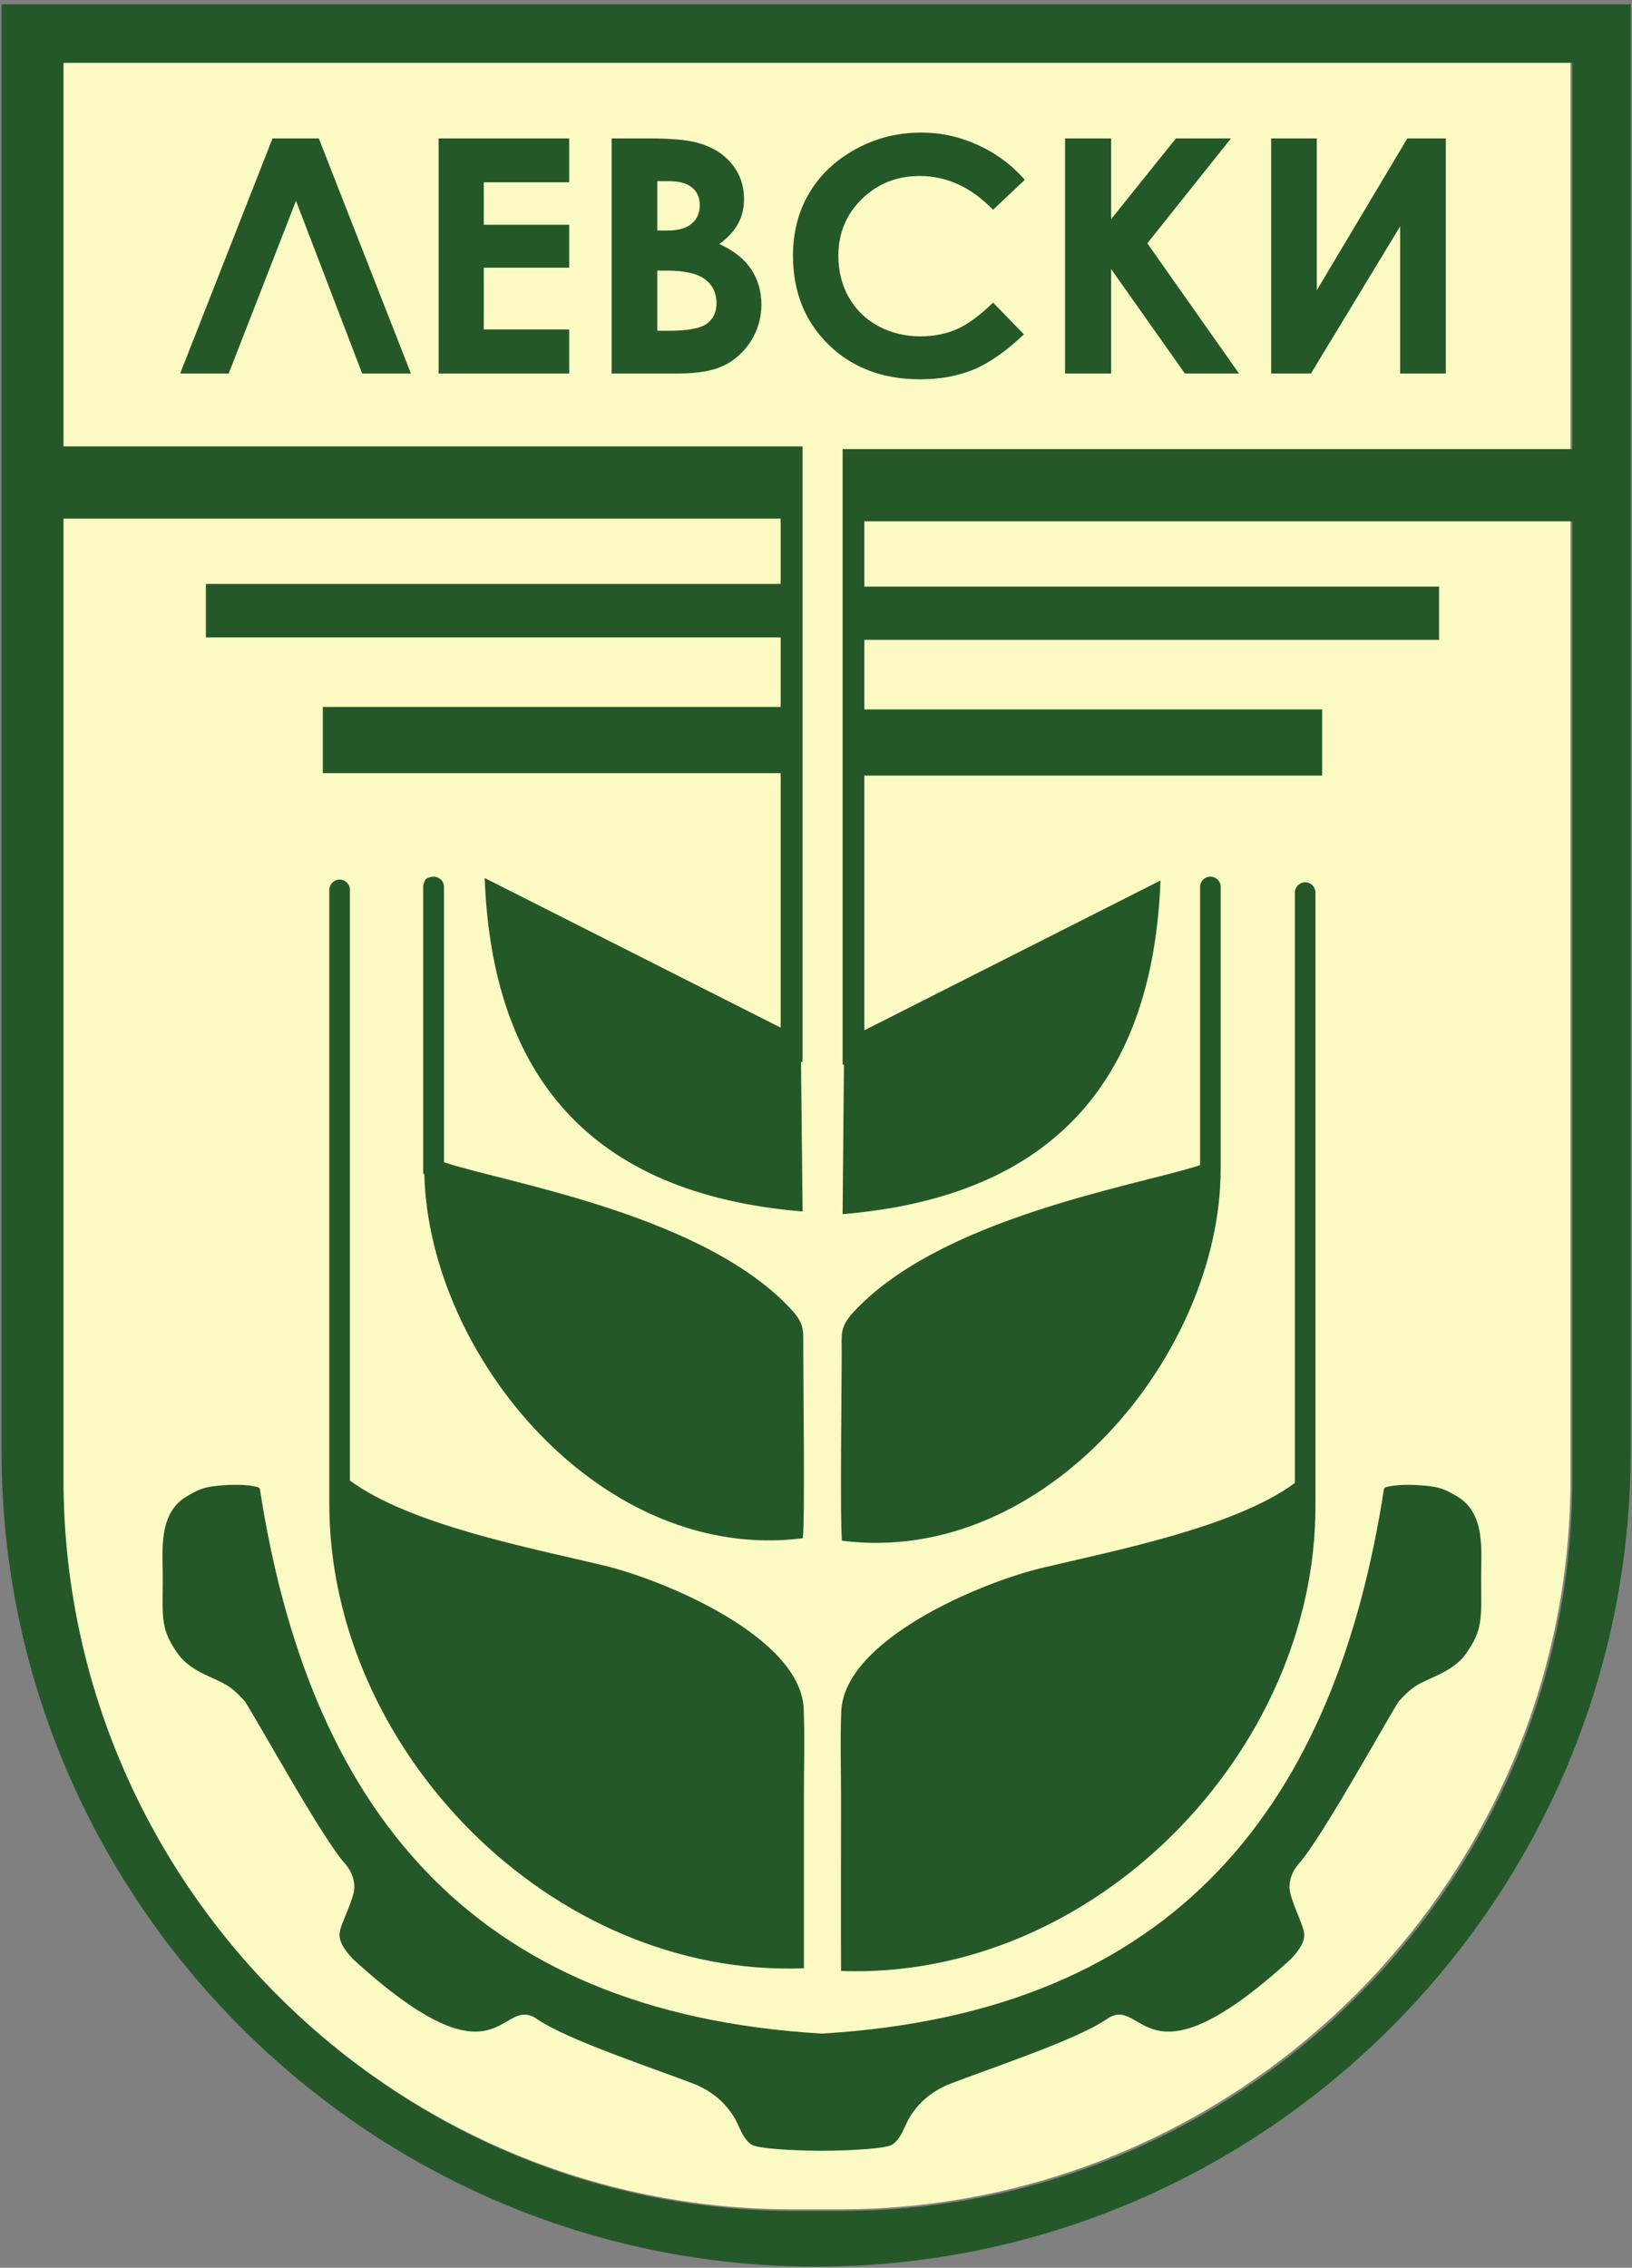 <svg version="1.2" xmlns="http://www.w3.org/2000/svg" viewBox="0 0 730 1014" width="730" height="1014">
	<rect x="0" y="0" width="730" height="1014" fill="#808080" stroke="none"/>
	<title>Levski-pdf</title>
	<style>
		.s0 { fill: #fafac2 } 
		.s1 { fill: #255829 } 
	</style>
	<path id="Path 1" class="s0" d="m27.6 27.5h674.9c0 462.8 0-156.8 0 633.4 0 179.9-147.2 327-327 327h-20.9c-179.8 0-327-147.1-327-327 0-707.2 0-227 0-633.4z"/>
	<path id="Path 2" class="s1" d="m367.6 909.3c159.1-9.4 229.8-103.2 251.5-243.8 1.1-0.6 0-0.4 2.4-0.9 5.6-1.1 13.1-0.7 18.6 0 5.1 0.7 7.7 2.2 11.5 4.4 13 7.5 10.9 24.2 10.9 36.2 0 18.2 1.2 23.2-7.1 34.7-2.7 3.7-7.1 6.6-11.4 8.7-9.5 4.5-11.3 4.5-18.3 12.1-6.9 10.9-34.7 61.5-44.8 72.7-2.8 3.1-4.9 8.3-3.8 12.9 1 4.3 4 10.8 5.5 15.2 1.5 4.1 1.3 7.5-5.1 14.4-66.6 60.9-65.7 15.3-82.4 26.9-13.8 9.5-53.7 22.5-71.5 29.5-7.2 3.3-12.3 7.5-16.5 14.1-2.3 3.5-3.9 10.1-8.1 12.6-2.9 1.7-17.3 2.6-31.3 2.7h-0.1c-14-0.1-28.4-1-31.3-2.7-4.2-2.5-5.8-9.1-8.1-12.6-4.2-6.6-9.3-10.8-16.5-14.1-17.8-7-57.7-20-71.5-29.5-16.8-11.6-15.8 34-82.4-26.9-6.4-6.9-6.6-10.3-5.2-14.4 1.6-4.4 4.6-10.9 5.6-15.2 1.1-4.6-1-9.8-3.8-12.9-10.1-11.2-37.9-61.8-44.9-72.7-6.9-7.6-8.7-7.6-18.2-12.1-4.3-2.1-8.7-5-11.4-8.7-8.4-11.5-7.1-16.5-7.1-34.7 0-12-2.1-28.7 10.9-36.2 3.8-2.2 6.4-3.7 11.5-4.4 5.5-0.7 13-1.1 18.6 0 2.4 0.5 1.3 0.3 2.4 0.9 21.7 140.6 92.4 234.4 251.4 243.8z"/>
	<path id="Path 3" fill-rule="evenodd" class="s1" d="m0.7 1.9h728.7v647.2c0 200.4-164 364.4-364.4 364.4-200.4 0-364.3-164-364.3-364.4zm348.5 457.6v-113.8h-204.8v-29.6h204.8v-31.1h-257.1v-23.9h257.1v-29.2h-320.8v429.6c0 179.9 147.1 327.1 327 327.1h20.8c179.9 0 327.1-147.2 327.1-327.1v-428.4h-316.7v29.2h257.1v23.8h-257.1v31.1h204.8v29.6h-204.8v113.9l132.5-67c-3.4 87.9-46.6 141.2-142.2 149.2l0.6-66.9h-0.6v-275.2h326.4v-172.7h-674.9v171.5h330.6v275.2h-0.7l0.7 66.9c-95.6-7.9-138.9-61.3-142.2-149.1zm5.9 127.3c4.7 5.8 4.2 8 4.2 17 0 15.5 0.8 74.1-0.2 84-89.8 11.5-167.2-81-169.3-162.7l-0.5-0.4v-128.1q0-1 0.4-1.9c0.2-1.2 1.1-2.1 2.2-2.3q1-0.4 2-0.4c2.6 0 4.7 2 4.7 4.6v123.1c27.6 9.2 117.8 23.5 156.5 67.1zm-207.8 85.7v-274.6c0-2.5 2.1-4.6 4.6-4.6 2.6 0 4.6 2.1 4.6 4.6v264.1c26.6 19.7 80.5 30.1 113.2 37.9 27.7 6.6 88.6 32.2 89.8 64.3 0.5 12.5 0.1 25.8 0.1 38.4 0 25.8 0 51.7 0 77.5-113.4 4.3-212.3-98-212.3-207.6zm389.5-151.5v-124.4c0-2.6 2.1-4.6 4.6-4.6 2 0 3.6 1.2 4.3 2.9q0.3 0.6 0.3 1.3v126.6c0 82.5-78.3 177.8-169.4 166.1-0.9-9.8-0.1-68.4-0.1-83.9-0.1-9-0.5-11.3 4.1-17 38.5-43.4 128.1-57.8 156.2-67zm-160.6 360.3c-0.1-25.9 0-51.7 0-77.5 0-12.6-0.4-26 0.1-38.5 1.2-32 62.1-57.6 89.7-64.2 32.8-7.8 86.6-18.3 113.2-38v-264c0-2.5 2.1-4.6 4.6-4.6 2.6 0 4.6 2.1 4.6 4.6v274.6c0 109.5-98.9 211.8-212.2 207.6z"/>
	<path id="Path 4" fill-rule="evenodd" class="s1" d="m162 167l-29.6-77.2-30.1 77.2h-21.7l41.3-105.1h20.7l41.2 105.1zm34.2-105.1h58.4v19.6h-38.2v19h38.2v19.2h-38.2v27.6h38.2v19.7h-58.4zm77.4 105.1v-105.1h16.8q14.6 0 21.4 1.9 9.6 2.5 15.3 9.2 5.7 6.8 5.7 16 0 6.1-2.6 10.9-2.6 4.9-8.4 9.2c6.5 3 11.2 6.8 14.2 11.3q4.5 6.7 4.6 15.9-0.1 8.9-4.7 16.2-4.7 7.3-12 10.9-7.4 3.6-20.3 3.6zm20.4-86v22.1h4.4q7.4 0 11-3.1 3.6-3 3.6-8.3 0-5-3.4-7.8-3.4-2.9-10.4-2.9zm0 40v26.9h5.1q12.6 0 17-3.1 4.4-3.2 4.4-9.2 0-6.8-5.1-10.7-5.2-3.9-17.2-3.9zm164.4-40.6l-14.2 13.4q-14.6-15.1-32.8-15.1-15.4 0-25.9 10.3-10.5 10.3-10.5 25.3 0 10.5 4.7 18.7 4.6 8.1 13.1 12.8 8.6 4.6 19 4.6 8.8 0 16.2-3.2c4.9-2.2 10.3-6.1 16.2-11.9l13.8 14.2q-11.9 11.3-22.4 15.7-10.6 4.4-24.1 4.4-25 0-40.9-15.5-15.9-15.6-15.9-39.8 0-15.8 7.3-28 7.2-12.2 20.7-19.6 13.5-7.4 29.1-7.4 13.2-0.1 25.5 5.5 12.2 5.5 21.1 15.6zm18-18.5h20.6v36.1l29-36.1h24.6l-37.4 46.9 41 58.2h-24.2l-33-46.7v46.7h-20.6zm170.3 0v105.1h-20.4v-65.8l-39.9 65.8h-17.8v-105.1h20.4v67.9l40.5-67.9z"/>
</svg>
